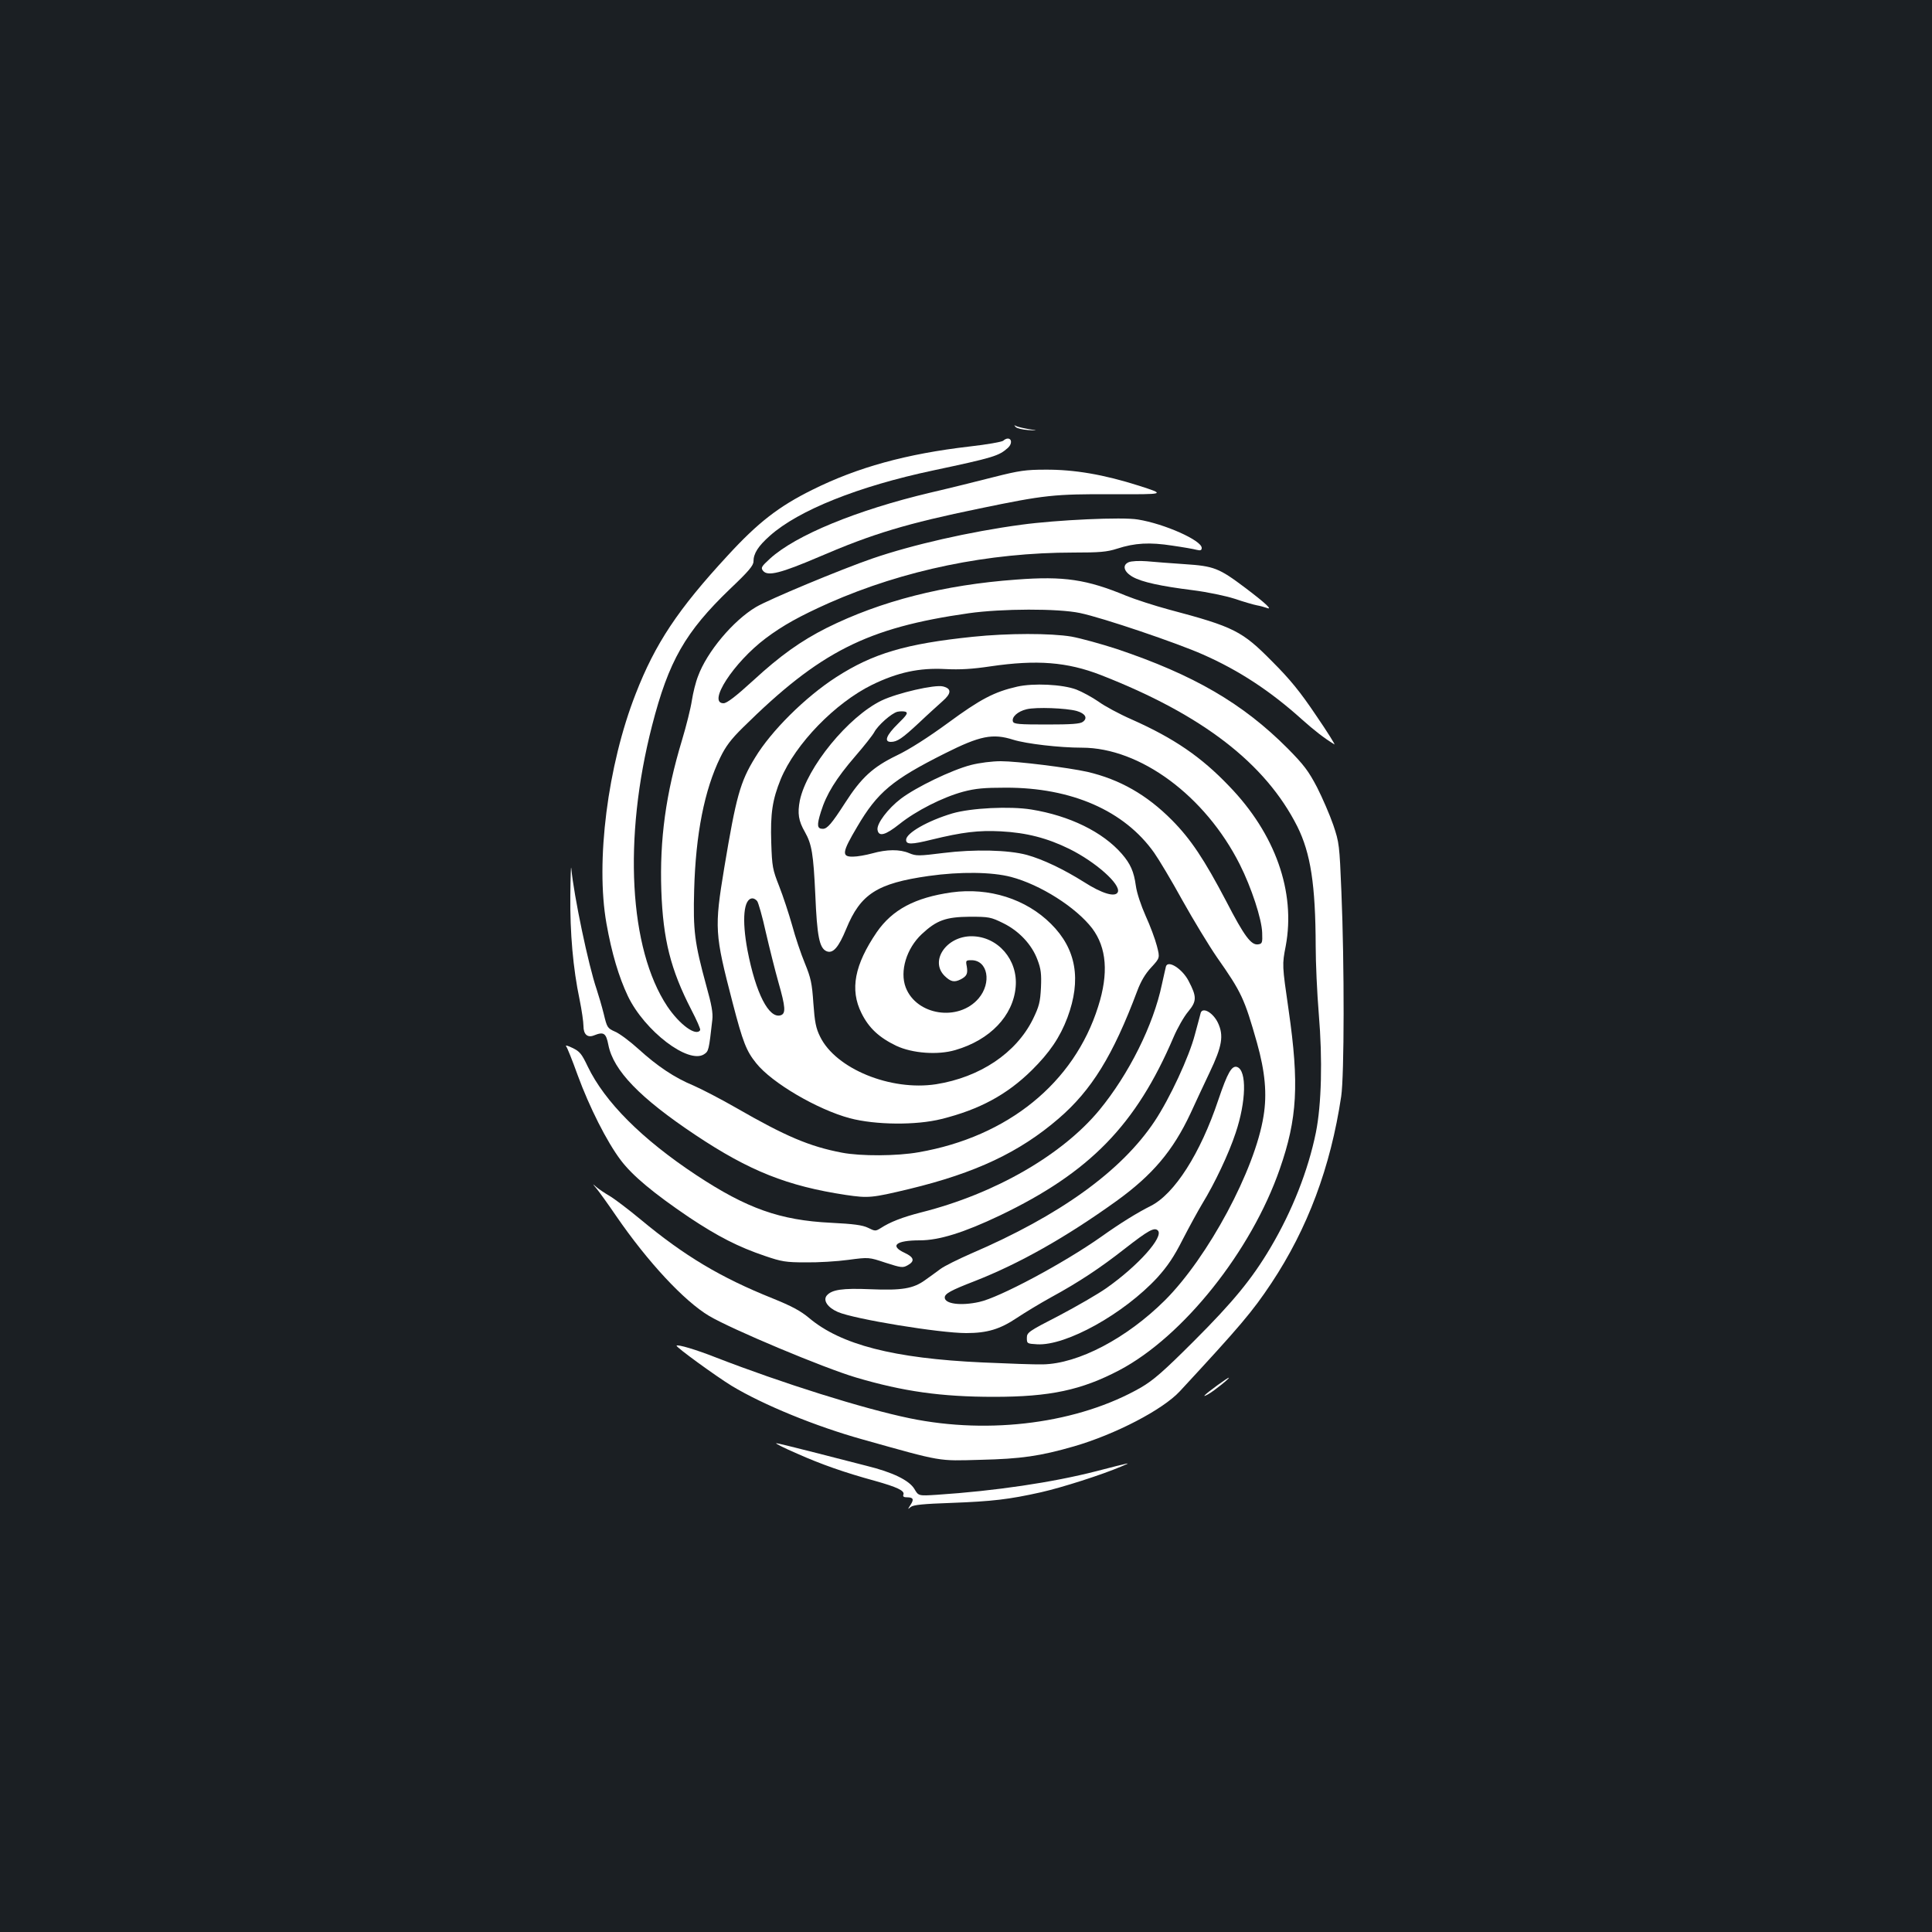 <?xml version="1.0" standalone="no"?>
<!DOCTYPE svg PUBLIC "-//W3C//DTD SVG 20010904//EN"
 "http://www.w3.org/TR/2001/REC-SVG-20010904/DTD/svg10.dtd">
<svg version="1.0" xmlns="http://www.w3.org/2000/svg"
 width="1000pt" height="1000pt" viewBox="0 0 1000 1000"
 preserveAspectRatio="xMidYMid meet">
<rect width="100%" height="100%" fill="#1b1f23"/>
<g transform="translate(0,1000) scale(0.1,-0.1)"
fill="#ffffff" stroke="none">
<path d="M5257 7790 c6 -7 36 -14 65 -16 53 -3 53 -3 2 5 -29 5 -58 12 -65 16
-11 6 -11 5 -2 -5z"/>
<path d="M5193 7719 c-6 -6 -85 -20 -174 -30 -328 -38 -581 -108 -814 -224
-174 -86 -282 -170 -438 -340 -259 -280 -376 -457 -477 -717 -145 -370 -208
-868 -151 -1188 27 -153 64 -277 111 -376 87 -181 313 -353 394 -301 24 16 25
19 43 179 4 35 -4 79 -31 175 -61 224 -69 284 -63 498 8 288 53 516 135 684
28 58 56 95 117 155 398 393 642 517 1170 592 170 24 462 25 575 1 116 -24
505 -156 637 -215 186 -82 349 -189 512 -336 64 -57 115 -97 168 -129 6 -4
-36 64 -95 150 -82 122 -134 186 -227 279 -156 158 -196 179 -535 269 -74 20
-173 52 -220 71 -205 85 -323 103 -570 84 -374 -27 -702 -111 -981 -250 -133
-67 -240 -143 -379 -271 -93 -85 -138 -119 -155 -119 -85 0 52 211 218 336 89
67 178 116 328 183 388 171 825 261 1266 261 134 0 172 3 225 20 92 30 169 34
285 16 56 -8 113 -18 127 -22 20 -5 26 -2 26 10 0 39 -193 125 -330 147 -80
14 -420 -2 -604 -27 -267 -36 -565 -104 -771 -175 -160 -55 -537 -212 -602
-251 -118 -70 -254 -232 -300 -358 -12 -30 -26 -87 -32 -126 -6 -40 -29 -132
-51 -205 -84 -278 -116 -513 -107 -779 9 -253 48 -408 155 -616 28 -54 49
-101 46 -106 -21 -34 -106 28 -170 123 -198 298 -229 870 -79 1453 86 335 172
485 404 708 96 91 121 121 121 142 0 41 24 79 85 133 148 132 458 256 845 338
315 67 340 75 387 117 22 20 21 48 -1 48 -7 0 -17 -5 -23 -11z"/>
<path d="M5145 7531 c-82 -21 -231 -58 -330 -81 -380 -90 -696 -220 -829 -341
-46 -42 -49 -48 -36 -64 24 -29 91 -12 290 73 278 120 456 173 830 250 338 70
384 75 690 74 275 -1 275 -1 135 44 -182 58 -335 84 -484 83 -101 0 -136 -5
-266 -38z"/>
<path d="M5842 7090 c-35 -15 -25 -50 21 -76 48 -27 145 -48 312 -69 72 -9
168 -29 215 -44 47 -16 99 -31 115 -34 17 -3 39 -9 50 -13 36 -14 -2 22 -109
103 -137 103 -162 113 -315 123 -69 5 -157 11 -196 15 -38 3 -80 1 -93 -5z"/>
<path d="M5035 6704 c-347 -36 -516 -86 -707 -209 -160 -103 -337 -279 -420
-417 -77 -125 -98 -202 -159 -568 -52 -315 -50 -342 43 -700 53 -204 71 -250
122 -313 81 -102 317 -240 485 -285 133 -35 343 -37 474 -4 197 49 339 126
467 252 93 92 146 170 185 273 73 196 46 355 -85 485 -129 129 -321 190 -515
163 -189 -27 -306 -89 -387 -206 -115 -169 -140 -297 -79 -419 38 -77 91 -126
180 -169 83 -39 215 -49 306 -22 179 52 299 177 312 326 13 141 -92 262 -227
263 -131 1 -219 -127 -141 -205 32 -31 50 -35 84 -18 32 17 37 30 31 67 -6 30
-5 32 24 32 85 0 106 -117 37 -198 -104 -121 -321 -88 -377 57 -32 84 4 202
83 276 77 72 125 89 249 90 99 0 109 -2 172 -33 82 -40 149 -111 178 -190 18
-47 21 -73 18 -144 -4 -75 -9 -96 -42 -164 -87 -175 -274 -300 -501 -336 -235
-36 -519 80 -600 246 -22 44 -28 76 -35 173 -7 104 -13 131 -44 207 -20 48
-50 137 -66 197 -17 60 -47 151 -67 202 -34 86 -37 101 -41 225 -5 152 6 223
49 329 76 183 282 395 474 489 132 64 243 88 377 81 77 -4 141 0 235 14 239
35 396 23 571 -45 525 -205 852 -457 1017 -784 69 -139 94 -301 95 -620 0 -84
7 -241 16 -350 20 -237 14 -469 -15 -614 -40 -196 -122 -405 -235 -596 -96
-162 -193 -280 -395 -482 -159 -159 -211 -204 -276 -242 -321 -184 -779 -245
-1196 -159 -242 50 -661 182 -1004 315 -104 41 -196 68 -203 61 -6 -6 205
-159 285 -208 164 -99 436 -210 676 -277 420 -118 390 -112 612 -106 210 5
308 19 485 70 213 62 458 189 547 285 312 337 375 411 474 560 187 282 306
599 361 966 16 108 17 680 1 1060 -10 242 -11 253 -42 345 -18 52 -56 140 -84
195 -44 84 -68 116 -152 201 -232 233 -486 381 -885 515 -80 26 -185 55 -234
64 -108 18 -329 18 -511 -1z m-1116 -1368 c6 -7 27 -80 45 -162 19 -82 48
-198 65 -258 37 -129 39 -162 12 -171 -61 -19 -129 113 -172 336 -30 160 -20
269 26 269 7 0 18 -6 24 -14z"/>
<path d="M5265 6446 c-119 -27 -191 -65 -357 -187 -104 -76 -201 -138 -266
-169 -124 -60 -184 -115 -268 -246 -69 -107 -92 -134 -115 -134 -30 0 -32 18
-10 88 28 91 78 172 178 288 46 53 90 109 98 124 19 36 89 98 120 106 14 3 33
3 42 0 14 -6 7 -17 -40 -63 -59 -58 -73 -93 -36 -93 33 0 59 18 146 99 44 42
100 92 122 112 46 40 47 65 2 76 -42 11 -237 -34 -318 -73 -172 -83 -387 -346
-423 -517 -13 -67 -7 -106 26 -163 36 -64 44 -113 54 -325 9 -215 21 -275 57
-292 34 -15 63 18 103 115 74 181 160 236 427 274 163 23 327 21 426 -5 152
-40 336 -157 420 -266 75 -100 86 -233 31 -405 -124 -395 -468 -674 -929 -754
-112 -20 -300 -21 -398 -2 -167 32 -290 84 -547 232 -80 46 -179 97 -220 115
-99 41 -187 100 -285 189 -44 40 -99 81 -121 90 -40 18 -42 21 -59 92 -10 40
-27 98 -37 128 -42 122 -118 485 -131 625 -2 22 -4 -41 -5 -140 -2 -193 14
-378 48 -539 11 -54 20 -116 20 -137 0 -43 21 -62 55 -48 50 20 62 12 74 -50
26 -132 163 -274 451 -466 279 -186 475 -264 778 -310 117 -17 133 -16 329 31
343 83 570 190 772 364 171 147 282 327 407 660 19 51 42 90 73 123 45 49 45
49 29 111 -9 35 -35 105 -58 155 -24 54 -46 119 -51 157 -10 73 -28 113 -72
164 -99 114 -271 198 -469 230 -111 18 -312 8 -408 -20 -128 -38 -240 -102
-240 -137 0 -25 27 -25 132 1 160 39 243 49 358 43 134 -7 241 -35 355 -91
137 -68 266 -183 251 -223 -12 -29 -81 -9 -176 52 -105 66 -212 117 -295 140
-96 26 -272 30 -432 10 -128 -16 -141 -16 -177 -1 -49 21 -116 20 -191 -1 -33
-9 -78 -17 -100 -17 -60 -1 -57 22 22 155 105 179 182 243 453 379 183 92 248
105 355 71 68 -21 239 -41 355 -41 301 0 638 -249 817 -604 60 -119 114 -283
116 -354 2 -52 0 -57 -21 -60 -36 -5 -71 41 -165 223 -114 217 -183 321 -281
420 -131 132 -271 211 -438 250 -99 22 -362 55 -448 55 -44 0 -110 -8 -156
-20 -99 -26 -280 -113 -361 -174 -67 -51 -126 -129 -121 -161 6 -38 41 -28
114 30 85 68 222 138 329 167 64 17 109 21 220 21 341 1 615 -119 769 -337 24
-34 90 -144 146 -246 57 -102 137 -234 179 -295 127 -181 142 -213 207 -442
42 -150 53 -265 34 -380 -44 -278 -287 -730 -510 -953 -198 -197 -449 -329
-633 -332 -40 -1 -180 4 -312 10 -460 21 -733 92 -897 230 -44 37 -91 62 -190
102 -269 108 -456 220 -681 407 -65 54 -138 109 -162 123 -24 14 -54 34 -67
45 -23 20 -23 20 -2 -5 12 -14 59 -79 104 -145 163 -237 351 -439 480 -516
116 -69 595 -270 761 -319 244 -72 440 -100 714 -100 290 0 453 35 649 138
330 174 683 617 830 1041 91 261 101 440 46 822 -34 235 -34 235 -15 333 52
280 -54 580 -293 827 -145 152 -286 248 -504 345 -64 28 -142 70 -173 93 -32
22 -83 50 -114 62 -72 27 -222 34 -306 15z m308 -126 c45 -13 58 -37 32 -56
-14 -11 -61 -14 -187 -14 -143 0 -170 2 -175 15 -8 23 24 53 71 64 49 12 205
6 259 -9z"/>
<path d="M6035 4998 c-2 -7 -11 -49 -21 -93 -44 -211 -171 -465 -324 -651
-192 -232 -540 -433 -921 -529 -98 -25 -162 -50 -211 -82 -26 -16 -29 -16 -65
2 -29 14 -74 20 -193 26 -263 13 -434 74 -695 246 -283 187 -475 380 -563 563
-31 65 -41 78 -79 96 -24 12 -38 15 -33 9 6 -7 33 -75 60 -150 60 -164 151
-345 223 -440 61 -81 171 -172 354 -296 149 -99 254 -153 393 -200 85 -29 107
-33 210 -33 63 -1 163 5 221 13 106 14 106 14 193 -15 81 -26 89 -27 114 -13
38 21 34 41 -15 64 -80 37 -46 65 78 65 100 0 228 40 415 129 465 223 704 468
898 922 20 47 54 107 76 133 45 54 45 77 2 159 -33 63 -106 109 -117 75z"/>
<path d="M6215 4758 c-2 -7 -15 -58 -30 -112 -30 -116 -130 -331 -209 -450
-172 -258 -490 -487 -951 -685 -66 -29 -137 -64 -157 -79 -20 -15 -56 -41 -80
-58 -61 -44 -120 -54 -284 -47 -144 6 -199 -2 -225 -33 -20 -25 5 -62 58 -85
86 -37 526 -109 664 -109 109 0 175 20 263 79 39 26 118 74 176 106 145 79
256 153 381 251 123 96 154 113 172 95 32 -32 -100 -181 -266 -298 -44 -31
-155 -95 -246 -143 -158 -81 -166 -87 -166 -115 0 -29 1 -30 53 -33 150 -9
449 158 622 345 53 59 86 107 132 198 34 66 79 148 100 183 66 108 138 260
174 369 54 161 58 321 8 340 -28 10 -50 -28 -98 -170 -93 -278 -227 -487 -350
-549 -68 -34 -156 -88 -257 -160 -196 -138 -528 -315 -631 -337 -95 -21 -178
-10 -178 23 0 20 31 37 155 85 232 91 471 226 733 414 187 135 293 260 384
454 22 49 67 144 99 212 65 136 74 191 43 257 -25 52 -78 83 -89 52z"/>
<path d="M6300 2829 c-67 -49 -86 -68 -44 -44 31 18 113 84 104 84 -3 0 -30
-18 -60 -40z"/>
<path d="M4126 2476 c126 -56 246 -98 403 -141 114 -32 155 -51 147 -71 -4
-10 2 -14 18 -14 33 0 38 -10 19 -39 -16 -25 -16 -25 1 -11 14 11 65 16 210
21 213 8 298 18 464 55 110 25 314 90 417 134 55 23 55 23 -131 -25 -226 -58
-522 -102 -825 -122 -95 -6 -95 -6 -116 30 -27 45 -113 87 -248 120 -55 14
-180 46 -277 71 -98 25 -183 46 -190 46 -7 -1 41 -25 108 -54z"/>
</g>
</svg>
